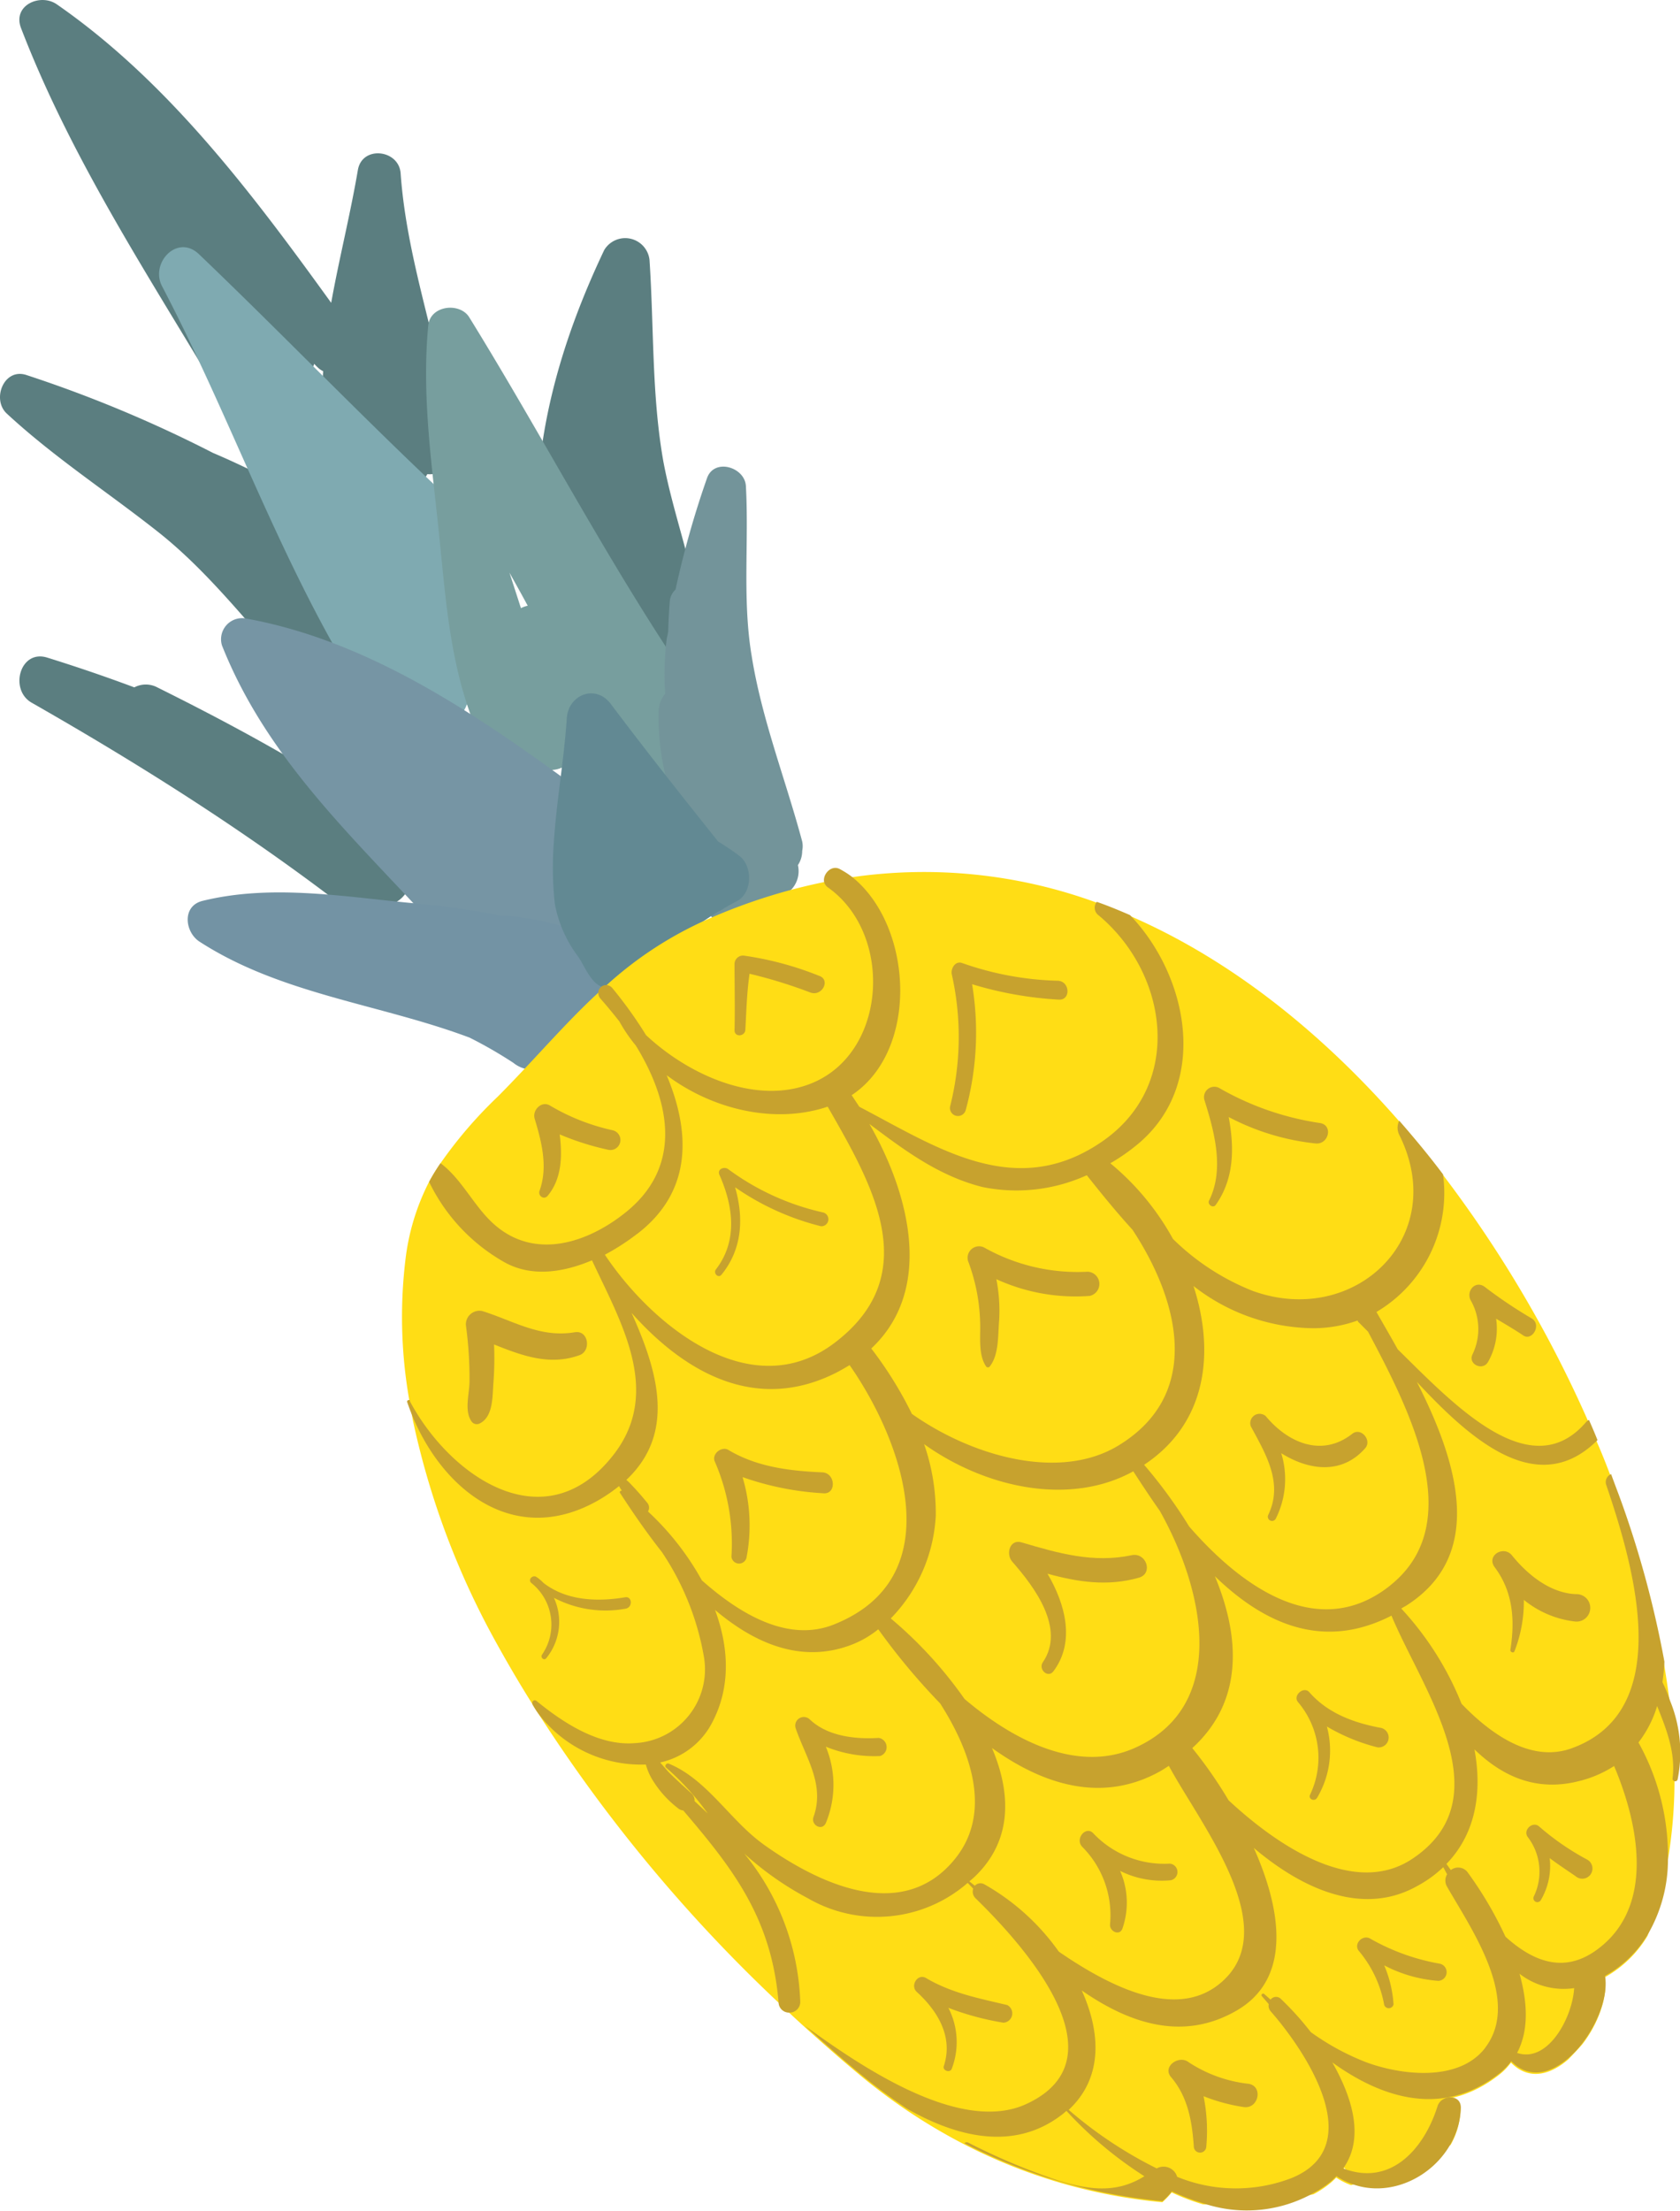 <svg viewBox="0 0 179.98 236.74" xmlns="http://www.w3.org/2000/svg"><path d="m34.8 54.74a86.64 86.64 0 0 0 -12-6.26 137.94 137.94 0 0 0 -20-8.34c-2.4-.76-3.71 2.63-2.07 4.14 5.1 4.72 10.88 8.45 16.27 12.72s9.78 10 14.47 15.19a1.22 1.22 0 0 0 1 .44c.74.81 1.52 1.6 2.35 2.36 2.39 2.16 5.62-.89 4.51-3.32a2.43 2.43 0 0 0 -.42-2.25c-.72-1-1.48-1.91-2.24-2.85 1.66-.81 2.6-3.12.76-4.64-.93-.77-1.84-1.55-2.74-2.32a2.84 2.84 0 0 0 .11-4.87z" fill="#5b7e80"/><path d="m38.34 18.2c-.82 4.8-2 9.45-2.86 14.22-8.48-11.74-17.48-23.7-29.4-31.96-1.75-1.21-4.76.09-3.83 2.54 5.08 13.21 12.75 25.12 20.03 37.23.95 1.58 3.1.35 2.85-1.2a3.09 3.09 0 0 0 1.87-1.46q1.2 1.43 2.44 2.73c1.46 1.57 3.7.35 4.22-1.35.11.12.22.24.34.35a2.14 2.14 0 0 0 .62.44c-.31 4.87-.13 10.73 3.69 14a1.17 1.17 0 0 0 1.89-1 3 3 0 0 0 3.17-.4 3 3 0 0 0 2.41-1.58 2.62 2.62 0 0 0 2.85-3c-1.19-9.91-5-19.2-5.71-29.2-.18-2.56-4.13-3.01-4.58-.36z" fill="#5b7e80"/><path d="m51.8 56.77c-10.51-9.5-20.24-19.77-30.49-29.56-2.31-2.2-5.25.94-3.95 3.43 7 13.36 12 27.65 19.66 40.68a1.15 1.15 0 0 0 1.16.64l.45.61a3.06 3.06 0 0 0 3.77 1c.71.9 1.4 1.82 2.09 2.75a3.18 3.18 0 0 0 5.51-.87 2.25 2.25 0 0 0 .71-1.17 3.11 3.11 0 0 0 .19-.67l.09-.46a3.43 3.43 0 0 0 .49-.28c3.75-2.63 3.1-7.22 1.19-10.86a2.48 2.48 0 0 0 -.94-1 3 3 0 0 0 .07-4.24z" fill="#7faab1"/><path d="m64.73 26.77c-4.75 10-7.79 20.57-7.15 31.71a2.18 2.18 0 0 0 3.42 1.6 3.77 3.77 0 0 0 2.65.84c.15.71.32 1.41.51 2.11a3 3 0 0 0 3.25 2.06 30.32 30.32 0 0 0 1.75 3.52c1.58 2.73 6.29 1.24 5.91-1.93-.7-5.91-2.9-11.42-4-17.25-1.27-7.15-1-14.41-1.49-21.63a2.62 2.62 0 0 0 -4.85-1.03z" fill="#5b7e80"/><path d="m50.29 34c-1-1.68-4.2-1.32-4.41.84-.7 7.33.33 14.52 1.1 21.8.84 8.06 1.26 15.93 4.9 23.33a1.2 1.2 0 0 0 1.62.51 2.59 2.59 0 0 0 2.71.09 3 3 0 0 0 4.79 1.09 2.35 2.35 0 0 0 1.46-2.66c0-.23-.1-.48-.16-.72-.17-.77-.33-1.54-.49-2.31 1.15 1.58 2.38 3.09 3.66 4.58a3.33 3.33 0 0 0 1.14.85c.24.29.47.59.7.9 2 2.7 6.3.73 5.3-2.53-.23-.78-.48-1.56-.73-2.33a2.88 2.88 0 0 0 -.13-.74 2.77 2.77 0 0 0 1.82-4.1c-8.45-12.43-15.36-25.79-23.28-38.6zm6.25 30.85a2.77 2.77 0 0 0 -.73.26l-1.23-3.8c.66 1.18 1.32 2.36 1.96 3.55z" fill="#779e9e"/><path d="m43 88.83a103.09 103.09 0 0 0 -12.23-7.83c-4.55-2.63-9.21-5.07-13.92-7.41a2.64 2.64 0 0 0 -2.46 0q-4.61-1.72-9.34-3.19c-2.92-.9-4.08 3.45-1.66 4.83 13.76 7.85 27.06 16.4 39.29 26.51a1.85 1.85 0 0 0 2.44-2.74c-.89-.82-1.81-1.61-2.72-2.4a3.19 3.19 0 0 0 1.25-4.3 2.38 2.38 0 0 0 -.65-3.47z" fill="#5b7e80"/><path d="m63.81 85.83c-11.23-8.28-23.42-17.07-37.44-19.61a2.26 2.26 0 0 0 -2.59 2.88c5 12.6 14.8 21.2 23.64 31a1.18 1.18 0 0 0 1.56.14l1.12 1.12a2.69 2.69 0 0 0 4.32-1.36 2.72 2.72 0 0 0 .81-.07l.47.26a2.36 2.36 0 0 1 .28.12c.1.57.22 1.15.37 1.73 1 3.76 6.68 1.88 5.73-1.85-.7-2.76-.36-5.4 1.83-7.35a2.84 2.84 0 0 0 .09-3.7 2.07 2.07 0 0 0 -.19-3.31z" fill="#7695a4"/><path d="m65.75 101.47a28.78 28.78 0 0 0 -12.2-3.47 93.33 93.33 0 0 0 -9.67-1.34c-7.36-.71-14.91-2-22.19-.21-2.23.56-1.88 3.35-.32 4.36 8.74 5.66 19.33 6.67 28.94 10.28a46.52 46.52 0 0 1 4.69 2.7 3.31 3.31 0 0 0 4.47-.28 73 73 0 0 0 7.29-7 3.3 3.3 0 0 0 -1.01-5.04z" fill="#7393a4"/><path d="m75.74 51.2a100.18 100.18 0 0 0 -3.37 11.92 1.94 1.94 0 0 0 -.62 1.32c-.08 1-.13 2-.16 3 0 .34-.12.67-.17 1a30.81 30.81 0 0 0 -.16 5.84 2.92 2.92 0 0 0 -.69 1.72 26.34 26.34 0 0 0 .93 7.82 19.39 19.39 0 0 1 -.38 2.52.86.86 0 0 0 1.46.77 35.33 35.33 0 0 0 3.85 7.37c-1.73 1.79-.4 5.31 2.44 4.31a32.39 32.39 0 0 0 3.48-1.47 2.16 2.16 0 0 0 1.13-1.12c.32-.22.64-.44 1-.69a2.87 2.87 0 0 0 1-2.89 2.74 2.74 0 0 0 .46-1.53 2.41 2.41 0 0 0 0-1c-1.79-6.69-4.34-13.09-5.42-19.91-1-6-.28-12.09-.61-18.12-.09-2.06-3.41-3.06-4.17-.86z" fill="#73949a"/><path d="m79.22 91.64a26 26 0 0 0 -2.28-1.54c-3.88-4.86-7.76-9.75-11.51-14.74-1.62-2.15-4.55-1-4.71 1.55-.29 4.41-1.09 8.76-1.38 13.17a35.6 35.6 0 0 0 .1 6.69 13.47 13.47 0 0 0 2.56 5.73c.84 1.31 1.61 3.58 3.53 3.25s3.55-2.27 4.9-3.37a57.56 57.56 0 0 1 6.45-4.75 3 3 0 0 0 .7-.4c.43-.25.86-.49 1.31-.72 1.73-.85 1.78-3.75.33-4.87z" fill="#628993"/><path d="m153.66 223.65c-1.49-.78-3.12-1-4.61-1.88a2.56 2.56 0 0 0 -2.91.27 5.1 5.1 0 0 0 -2.08-1.79c-1.12-.47-2.68.53-2.14 1.85a19.37 19.37 0 0 1 1.28 4.55c.26 1.74-.19 3.72.68 5.25a2.29 2.29 0 0 0 2.07 1c3.8-.3 6.24-2.29 8.51-5.21a2.66 2.66 0 0 0 -.8-4.04z" fill="#ffdd15"/><path d="m170.18 152.25c.32.73.63 1.44.91 2.16.53 1.2 1 2.41 1.46 3.61.39 1 .78 2 1.14 3.08a108.68 108.68 0 0 1 4.57 17c.24 1.39.44 2.76.61 4.14a66.58 66.58 0 0 1 .52 8.65 51.45 51.45 0 0 1 -.73 8.36 41.37 41.37 0 0 1 -2.16 8 12.23 12.23 0 0 1 -4.58 4.44c.35 2.07-.72 5-2.39 7.15-.48.56-1 1.1-1.51 1.63-1.94 1.69-4.25 2.3-6.15.35a6.72 6.72 0 0 1 -1.35 1.37c-6 4.63-12.42 2.66-17.82-1.24 2.22 3.8 3.47 8.13 1.17 11.35 5.06 2 8.67-2.11 10.1-6.65.39-1.27 2.56-1.35 2.5.19a8.26 8.26 0 0 1 -1.07 3.8 54 54 0 0 1 -10.66 4.3 7 7 0 0 1 -1.59-.81 7.94 7.94 0 0 1 -1.05.92 10.72 10.72 0 0 1 -1.39.87 54.06 54.06 0 0 1 -11.82 1.08 23 23 0 0 1 -3.37-1.28 8.21 8.21 0 0 1 -1 1.05 57.9 57.9 0 0 1 -21.23-6.2 62.38 62.38 0 0 1 -6.22-3.69 63.09 63.09 0 0 1 -5.14-3.88c-1.93-1.61-3.84-3.29-5.74-5-.55-.5-1.09-1-1.63-1.5-.39-.36-.79-.73-1.17-1.11a164.39 164.39 0 0 1 -25.59-30.74c-.27-.41-.54-.83-.79-1.25-1.41-2.24-2.74-4.52-4-6.81a85.75 85.75 0 0 1 -8.79-23.59c-.11-.62-.23-1.25-.33-1.86a51.33 51.33 0 0 1 -.47-15.14 24.49 24.49 0 0 1 2.51-8.4 21.28 21.28 0 0 1 1.22-2 46.78 46.78 0 0 1 6.18-7.2c3.88-3.9 7.08-7.72 10.74-11.1l.88-.8a40.29 40.29 0 0 1 10.81-7.06 61.15 61.15 0 0 1 12.5-4q1.47-.3 2.91-.51a53.77 53.77 0 0 1 26.3 2.7c1.2.44 2.39.91 3.56 1.42 10.84 4.69 20.58 12.52 28.87 22 1.61 1.85 3.19 3.76 4.69 5.74a130.48 130.48 0 0 1 15.59 26.46z" fill="#ffdd15"/><g fill="#c7a22e"><path d="m149.74 144.46c-.8-1.44-1.59-2.79-2.28-4a14.79 14.79 0 0 0 7.13-14.74c-1.5-2-3.08-3.89-4.69-5.74a1.7 1.7 0 0 0 0 1.51c5.46 10.92-4.76 20.66-15.68 16.72a25.6 25.6 0 0 1 -8.56-5.57 27.87 27.87 0 0 0 -6.71-8.1 20.82 20.82 0 0 0 3.11-2.19c7.53-6.47 5.19-17.93-1-24.38-1.17-.51-2.36-1-3.56-1.42a1 1 0 0 0 .19 1.44c7.44 6.2 9.15 18 .57 24.09-9.36 6.6-17.81.79-26.2-3.59l-.82-1.24c7.3-4.84 6.56-18.21 0-23.4a9.59 9.59 0 0 0 -1.24-.79c-.89-.52-1.85.48-1.72 1.32a1 1 0 0 0 .42.63c7.2 5.09 6.33 18.35-2.42 21.21-5.64 1.87-12.49-1.13-17.07-5.4a45.14 45.14 0 0 0 -3.58-5 .91.91 0 0 0 -.66-.36.85.85 0 0 0 -.88.8 1 1 0 0 0 .26.68c.67.76 1.34 1.57 2 2.41a16.78 16.78 0 0 0 1.76 2.58c3.65 5.92 5.17 13-1.25 18-4 3.14-9.37 4.85-13.6 1.42-2.39-1.93-3.63-5-6.07-6.82a21.28 21.28 0 0 0 -1.22 2 19.71 19.71 0 0 0 8.19 8.67c2.9 1.55 6.25 1 9.26-.27 3.07 6.59 7.51 14 2.39 20.71-7.35 9.59-17.57 2.46-21.88-5.59a.47.47 0 0 1 0-.1c-.1-.16-.38 0-.31.15.21.62.44 1.21.69 1.81 3.5 8.05 11.14 13.71 19.86 8.67a17.56 17.56 0 0 0 2.15-1.48 3 3 0 0 0 .3.48c-.13 0-.29.11-.19.26 1.24 1.91 2.75 4.13 4.47 6.31a28.92 28.92 0 0 1 4.52 11.28 7.91 7.91 0 0 1 -7.42 9.19c-3.88.32-7.68-2.2-10.53-4.52a.27.27 0 0 0 -.43.3.06.06 0 0 0 0 .06 9 9 0 0 0 .78 1.19 13.81 13.81 0 0 0 11.37 5.26 6.48 6.48 0 0 0 .84 1.85 11.08 11.08 0 0 0 2.62 2.84 1 1 0 0 0 .55.23c5.25 6.16 9.46 11.46 10.21 20.57a1.12 1.12 0 0 0 1.18 1.07 1.14 1.14 0 0 0 1.14-1.2 26.42 26.42 0 0 0 -6-15.83 33.32 33.32 0 0 0 6.84 4.8 14.78 14.78 0 0 0 17.1-1.66l.59.62a1 1 0 0 0 .22 1c4.77 4.64 16.18 17 5.59 22-7.19 3.46-18.2-4.24-23.83-8.31 1.9 1.72 3.81 3.4 5.74 5a63.09 63.09 0 0 0 5.17 3.86c5.45 3.1 11.48 4.53 16.53.71.2-.14.38-.31.57-.47a41.69 41.69 0 0 0 8.35 7c-2.79 1.73-5.53 1.56-9 .53a68.62 68.62 0 0 1 -9.87-4.13.34.34 0 0 0 -.41.07 57.9 57.9 0 0 0 21.23 6.2 8.21 8.21 0 0 0 1-1.05 23 23 0 0 0 3.37 1.28 14.6 14.6 0 0 0 11.82-1.12 10.72 10.72 0 0 0 1.39-.87 7.94 7.94 0 0 0 1.05-.92 7 7 0 0 0 1.59.81c4 1.52 8.6-.58 10.66-4.3a8.26 8.26 0 0 0 1.07-3.8c.06-1.54-2.11-1.46-2.5-.19-1.43 4.54-5 8.62-10.1 6.65 2.3-3.22 1-7.55-1.17-11.35 5.4 3.9 11.87 5.87 17.82 1.24a6.72 6.72 0 0 0 1.35-1.37c1.9 1.95 4.21 1.34 6.15-.35a10.27 10.27 0 0 0 1.51-1.63c1.67-2.19 2.74-5.08 2.39-7.15a12.23 12.23 0 0 0 4.58-4.44 15.93 15.93 0 0 0 2.16-8 25 25 0 0 0 -3.16-12.55 12.07 12.07 0 0 0 2-3.9c1 2.49 2 5 1.65 7.77a.28.28 0 0 0 .54.11 14.63 14.63 0 0 0 -.8-8.44 16.73 16.73 0 0 0 -.82-2 19.57 19.57 0 0 0 .21-2.19 108.68 108.68 0 0 0 -4.57-17c-.36-1-.75-2-1.14-3.08a.92.92 0 0 0 -.5 1.22c2.82 8.34 7.6 24.1-3.78 28.15-4.06 1.44-8.23-1.14-11.74-4.78a33.13 33.13 0 0 0 -6.46-10.2 4.83 4.83 0 0 1 .45-.26c8.74-5.47 5.5-15.6 1.22-24 5.76 6.18 12.95 12.61 19.35 6.23-.28-.72-.59-1.43-.91-2.16a.91.91 0 0 0 -.34.26c-5.97 6.9-14.23-2.02-20.15-7.82zm-56.6-24.13c3.73 2.8 7.4 5.56 12.1 6.75a18.22 18.22 0 0 0 11.19-1.26c1.53 1.93 3.15 3.93 4.89 5.83 5 7.57 7.56 17.59-1.49 23.1-6.24 3.81-15.6 1.23-22.14-3.38a41.25 41.25 0 0 0 -4.35-7c6.66-6.23 4.2-16.37-.2-24.04zm34.59 66.82c5.5-5 5.14-11.89 2.42-18.4 5.22 5.05 11.56 8 18.92 4.22 3.3 7.93 12.06 19.55 2.18 26.07-6 3.94-13.92-1-19.63-6.3a46.87 46.87 0 0 0 -3.89-5.59zm-3.48-25.4c4.76 8.45 7.41 20.78-2.56 25.33-6.06 2.78-12.88-.55-18.36-5.19a44.87 44.87 0 0 0 -7.9-8.62 17 17 0 0 0 4.82-11 22.49 22.49 0 0 0 -1.25-7.66c6.59 4.7 15.61 6.66 22.41 2.91.89 1.37 1.83 2.8 2.84 4.23zm-56-29.64c6-4.57 5.69-11 3.17-17 4.92 3.69 11.6 5.27 17.25 3.37 4.76 8.3 10.39 17.9.8 25.24-9 6.9-19.63-1.84-24.67-9.39a24.34 24.34 0 0 0 3.44-2.22zm-.57 8.47c5.72 6.42 13.44 10.8 22.12 6.27.42-.23.82-.46 1.22-.7 5.71 8.18 10.94 22.75-1.69 27.77-4.74 1.89-9.8-.88-14.14-4.73a29.47 29.47 0 0 0 -5.77-7.37.79.79 0 0 0 -.07-.92c-.54-.66-1.08-1.29-1.67-1.9a5 5 0 0 0 -.58-.56c5.31-4.99 3.4-11.57.57-17.86zm14.08 56.85c-3.53-2.53-6-6.92-10.1-8.61-.25-.11-.52.23-.29.43a28.48 28.48 0 0 1 4.45 4.9c-.46-.44-.94-.89-1.41-1.32a1 1 0 0 0 -.35-.84c-.79-.72-1.58-1.43-2.34-2.18-.33-.34-.65-.74-1-1.12a8.24 8.24 0 0 0 5.65-4.42c1.94-3.77 1.69-8 .23-11.91 4.25 3.59 9.2 5.73 14.49 3.78a10.51 10.51 0 0 0 3-1.71 70.37 70.37 0 0 0 6.63 7.94c3.49 5.45 5.53 11.9 1.51 16.74-5.7 6.89-14.74 2.43-20.48-1.68zm22.68 4.46-.59-.47c.18-.16.36-.3.54-.47 4.12-3.91 3.93-9 1.88-13.81 5.47 3.93 11.76 5.94 17.95 2.53.36-.2.67-.41 1-.62 3.37 6.28 12.6 17.65 5.35 23.4-4.55 3.61-11.22.56-17.14-3.51a24.58 24.58 0 0 0 -8-7.22.83.83 0 0 0 -1 .17zm54.68 17.34c-2.84 3.73-9.12 2.93-12.85 1.52a26.53 26.53 0 0 1 -5.84-3.19 32.4 32.4 0 0 0 -3.18-3.53.73.73 0 0 0 -1.13.05l-.68-.6c-.14-.13-.39.06-.26.22s.49.57.74.86a.89.89 0 0 0 .21.77c3.79 4.34 10.53 14.43 2.27 17.84a16.61 16.61 0 0 1 -12.29-.12 1.52 1.52 0 0 0 -2.19-.9 44.86 44.86 0 0 1 -9.43-6.27c3.69-3.43 3.44-8.27 1.4-12.78 5.16 3.58 10.86 5.44 16.54 2.18 6-3.42 4.86-10.8 1.89-17.44 5.28 4.47 11.75 7.34 17.54 4.06a12.86 12.86 0 0 0 2.76-2c.14.25.26.5.41.76a1.29 1.29 0 0 0 0 1.34c2.56 4.48 7.97 12.13 4.08 17.23zm3.41.55c1.28-2.42 1.11-5.44.26-8.47a7.71 7.71 0 0 0 5.85 1.54c-.18 3.15-2.81 8.07-6.12 6.93zm6.81-29.14a12.33 12.33 0 0 0 3.58-1.57c2.68 6.33 4.42 15.21-1.94 19.74-3.53 2.52-6.83 1.12-9.7-1.47a40.17 40.17 0 0 0 -4-6.82 1.27 1.27 0 0 0 -1.85-.31l-.47-.66c3.19-3.29 3.83-7.76 3-12.26 3.04 2.94 6.73 4.6 11.37 3.35zm-20.39-20.91c-7.59 6.05-15.78.33-21.55-6.3a52.38 52.38 0 0 0 -4.83-6.61c6.75-4.46 7.59-12.07 5.29-19.14a21.17 21.17 0 0 0 12.82 4.52 14.08 14.08 0 0 0 4.77-.83.26.26 0 0 0 .11.2l1 1c4.29 8.11 10.82 20.43 2.38 27.16z"/><path d="m61.58 142.63c-3.71.62-6.5-1.19-9.91-2.27a1.46 1.46 0 0 0 -1.76 1.5 42.06 42.06 0 0 1 .39 6c0 1.33-.59 3.15.21 4.31a.69.69 0 0 0 .93.2c1.42-.74 1.31-2.93 1.42-4.32a35.24 35.24 0 0 0 .07-4.11c3 1.2 5.94 2.29 9.11 1.16 1.33-.42 1.03-2.72-.46-2.47z"/><path d="m88.2 129.81a27 27 0 0 1 -10.2-4.65c-.42-.3-1.19 0-.93.61 1.48 3.33 2 7.07-.38 10.14-.3.42.28 1 .62.54 2.24-2.76 2.37-6.13 1.44-9.34a28 28 0 0 0 9.19 4.17.75.75 0 0 0 .26-1.47z"/><path d="m113.33 105a33.25 33.25 0 0 1 -10.26-1.9c-.74-.26-1.24.61-1.1 1.23a30.49 30.49 0 0 1 -.19 14.15.86.86 0 0 0 1.68.36 31.5 31.5 0 0 0 .68-13.47 39.36 39.36 0 0 0 9.3 1.65c1.3.07 1.19-1.97-.11-2.02z"/><path d="m88.09 157.63c-3.47-.15-7-.57-10.06-2.4-.73-.43-1.82.44-1.45 1.25a22 22 0 0 1 1.78 10.18.82.82 0 0 0 1.61.12 18.08 18.08 0 0 0 -.42-8.64 31.2 31.2 0 0 0 8.66 1.73c1.42.13 1.31-2.18-.12-2.24z"/><path d="m116.52 136.15a20.39 20.39 0 0 1 -11.12-2.61 1.23 1.23 0 0 0 -1.69 1.47 19.92 19.92 0 0 1 1.29 6.47c.07 1.53-.24 3.51.64 4.81a.25.25 0 0 0 .4 0c1-1.29.86-3.35 1-4.94a17.6 17.6 0 0 0 -.3-4.4 20.38 20.38 0 0 0 10 1.79 1.31 1.31 0 0 0 -.22-2.59z"/><path d="m141.4 120.23a30.6 30.6 0 0 1 -10.84-3.78 1.11 1.11 0 0 0 -1.53 1.32c1.06 3.37 2.17 7.41.5 10.76-.21.41.42.88.71.47 2-2.81 2-6.17 1.39-9.41a25.79 25.79 0 0 0 9.32 2.83c1.4.13 1.9-1.97.45-2.19z"/><path d="m87.77 104.48a34.56 34.56 0 0 0 -8-2.16.91.91 0 0 0 -1.08.92c0 2.35.06 4.71 0 7.07 0 .76 1.12.67 1.16-.06.11-2 .16-4 .45-6a52.25 52.25 0 0 1 6.49 2c1.29.49 2.21-1.35.98-1.77z"/><path d="m65.61 121a22.63 22.63 0 0 1 -6.69-2.64c-.91-.55-1.92.5-1.64 1.41.75 2.5 1.44 5.17.52 7.72-.18.52.44 1 .85.56 1.53-1.81 1.61-4.27 1.31-6.6a29.08 29.08 0 0 0 5.22 1.65 1.07 1.07 0 0 0 .43-2.1z"/><path d="m67 171c-3 .51-6.31.38-8.77-1.53a4.88 4.88 0 0 0 -.73-.62c-.44-.31-1 .29-.56.64a5.68 5.68 0 0 1 1.14 7.64c-.23.31.19.7.44.4a6.16 6.16 0 0 0 .82-6.47 11.91 11.91 0 0 0 7.66 1.17c.8-.12.74-1.33 0-1.23z"/><path d="m94.14 186.06c-2.51.16-5.51-.17-7.41-2a.92.92 0 0 0 -1.48 1c1.1 3.16 3.14 6 1.9 9.47-.3.86.91 1.54 1.32.65a10.64 10.64 0 0 0 0-8.18 13.71 13.71 0 0 0 5.82 1 1 1 0 0 0 -.15-1.94z"/><path d="m121.24 166.5c-4.12.87-7.86-.21-11.79-1.37-1.29-.39-1.72 1.27-1 2.07 2.37 2.7 5.73 7.16 3.27 10.76-.51.75.52 1.72 1.11 1 2.39-3.14 1.32-7.2-.61-10.48 3.22.89 6.44 1.39 9.82.42 1.54-.48.74-2.73-.8-2.4z"/><path d="m144.87 153.5c-3.23 2.54-6.87 1-9.27-1.89a1 1 0 0 0 -1.6 1.09c1.62 3 3.5 6.09 1.87 9.48a.45.45 0 0 0 .81.4 9.42 9.42 0 0 0 .58-7c2.89 1.81 6.46 2.36 9-.54.74-.85-.46-2.27-1.39-1.54z"/><path d="m164.11 141.16a48.83 48.83 0 0 1 -5-3.35c-1-.81-2.06.36-1.57 1.37a6.21 6.21 0 0 1 .22 5.8c-.54 1.06 1.08 1.85 1.66.82a7.21 7.21 0 0 0 .86-4.62c1 .6 2 1.18 2.92 1.8s1.99-1.11.91-1.82z"/><path d="m168.85 170.67c-2.76-.1-5.2-2.08-6.87-4.15-.89-1.1-2.74 0-1.88 1.23 2 2.64 2.21 5.72 1.71 8.87-.05.25.35.42.44.16a14.57 14.57 0 0 0 1-5.5 10.58 10.58 0 0 0 5.41 2.31 1.47 1.47 0 1 0 .19-2.92z"/><path d="m148 185c-2.92-.54-5.73-1.55-7.73-3.83-.6-.69-1.81.36-1.21 1.06a9.2 9.2 0 0 1 1.3 9.89c-.25.48.45.8.73.37a9.86 9.86 0 0 0 1.06-7.65 20.44 20.44 0 0 0 5.42 2.23 1.06 1.06 0 0 0 .43-2.07z"/><path d="m125.31 199.52a10.46 10.46 0 0 1 -8.17-3.23c-.78-.87-2 .54-1.22 1.41a10.38 10.38 0 0 1 3 8.32c-.07.74 1 1.28 1.32.47a8.43 8.43 0 0 0 -.24-6.19 10 10 0 0 0 5.42 1 .9.9 0 0 0 -.11-1.78z"/><path d="m107.9 214.66c-3-.71-6-1.29-8.69-2.89-.9-.53-1.73.81-1 1.48 2.26 2.06 3.93 4.83 2.9 7.95-.16.48.67.76.85.29a8 8 0 0 0 -.36-6.53 30.08 30.08 0 0 0 5.9 1.59 1 1 0 0 0 .4-1.89z"/><path d="m133.75 223.09a14.57 14.57 0 0 1 -6.44-2.33c-1-.77-2.83.48-1.85 1.62 1.82 2.13 2.26 4.8 2.44 7.52a.67.67 0 0 0 1.33-.07 18.8 18.8 0 0 0 -.29-5.41 19.35 19.35 0 0 0 4.29 1.16c1.61.24 2.13-2.24.52-2.49z"/><path d="m154.28 210.24a23.13 23.13 0 0 1 -7.54-2.72c-.78-.4-1.75.59-1.18 1.33a12.36 12.36 0 0 1 2.73 5.8.52.52 0 0 0 1-.06 12.57 12.57 0 0 0 -1-4.18 14.8 14.8 0 0 0 5.8 1.66.93.93 0 0 0 .19-1.83z"/><path d="m170 199.07a27.64 27.64 0 0 1 -5.08-3.5c-.68-.66-1.8.33-1.26 1.09a6.1 6.1 0 0 1 .66 6.37.42.42 0 0 0 .76.38 7.23 7.23 0 0 0 .94-4.48c.9.68 1.84 1.29 2.78 1.94a1.09 1.09 0 1 0 1.2-1.8z"/></g></svg>